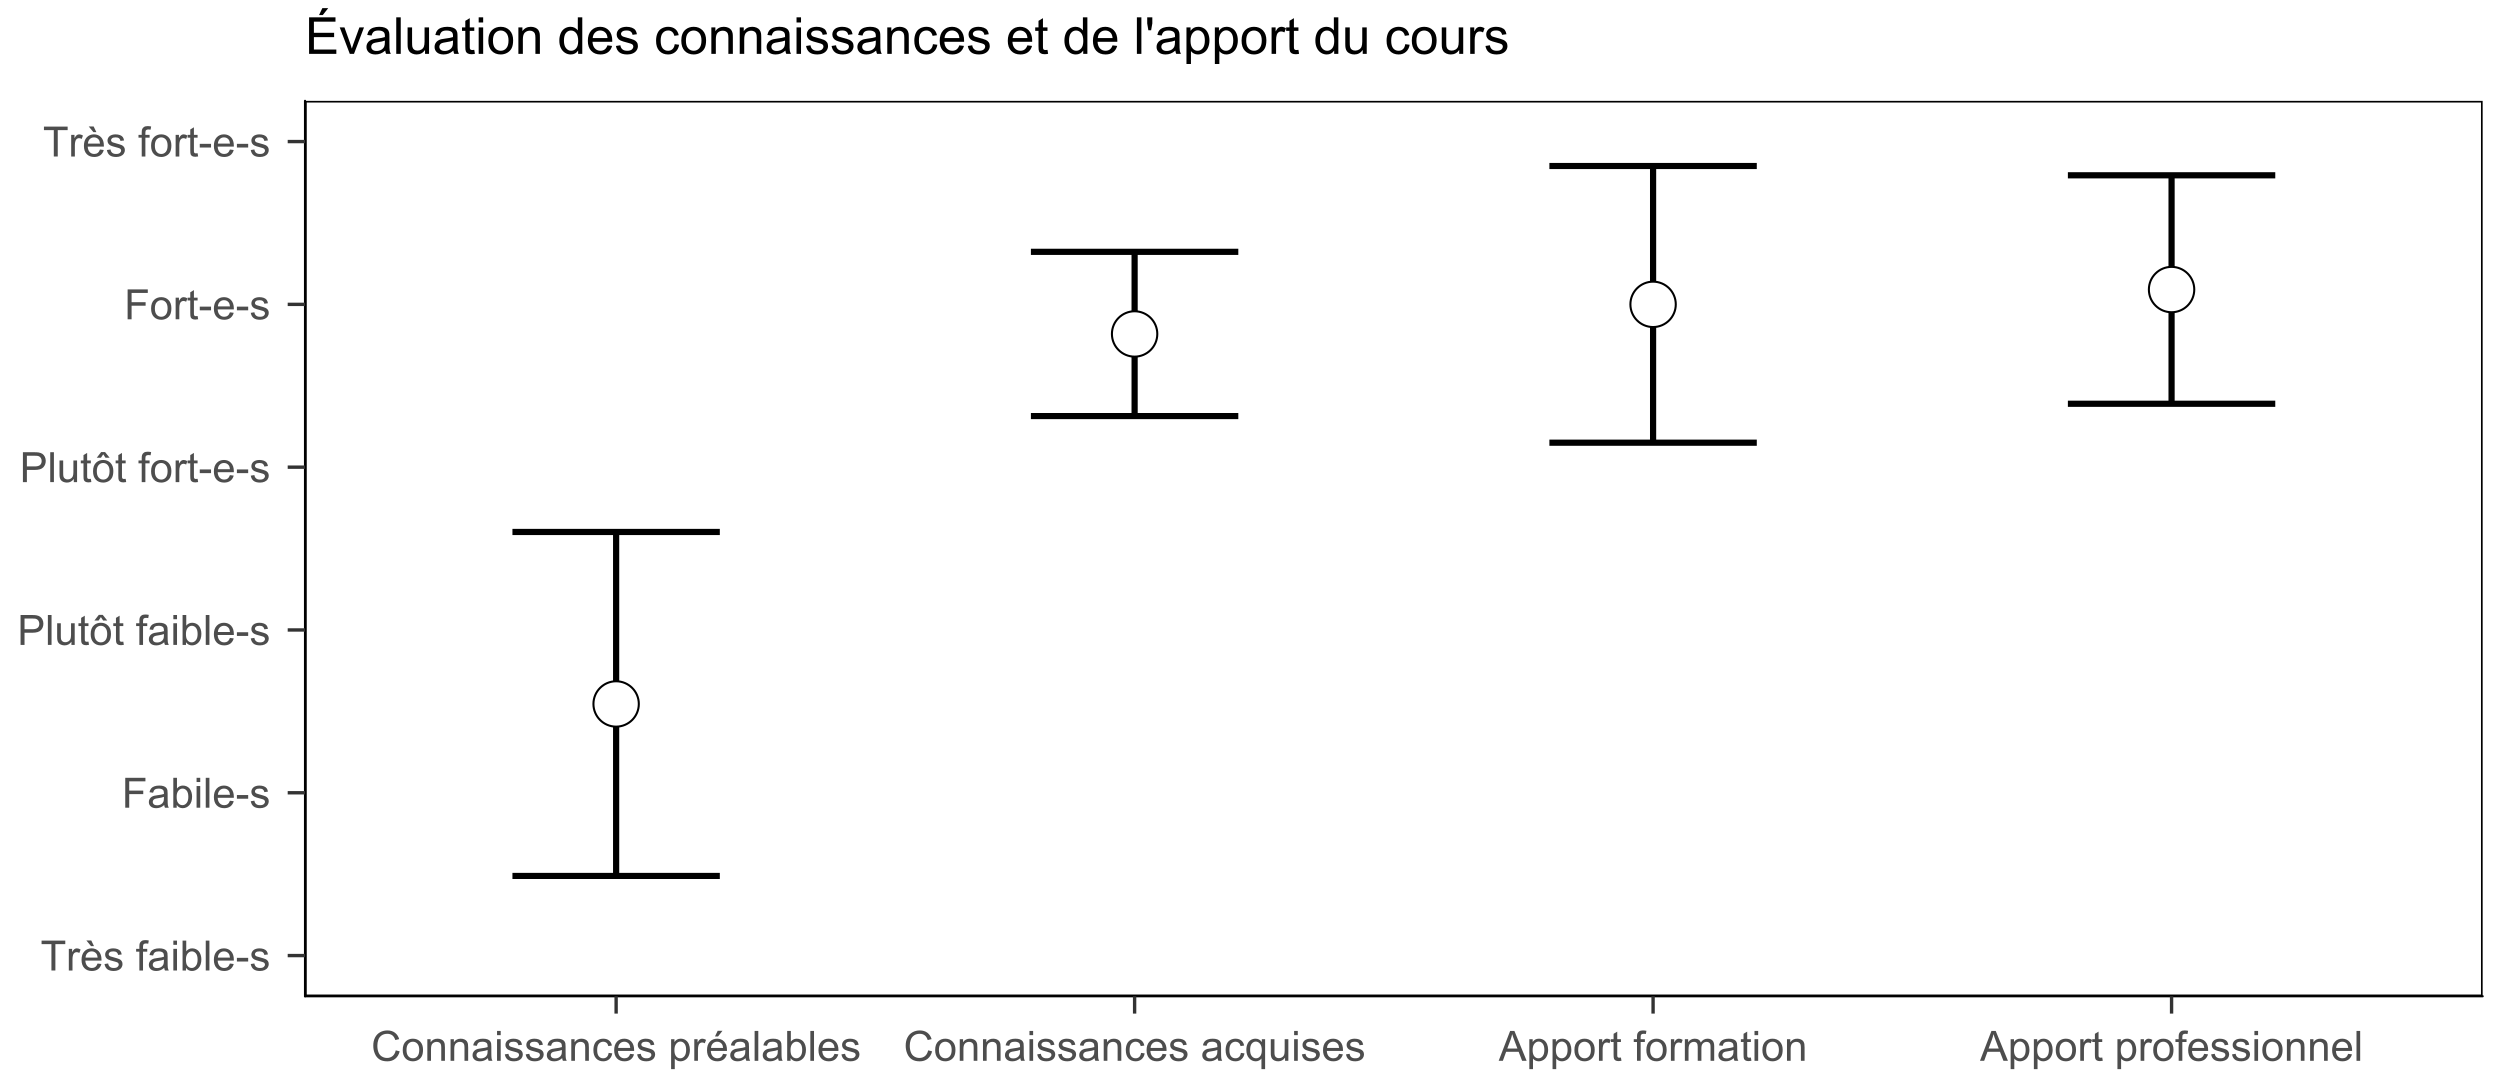 <?xml version="1.0" encoding="UTF-8"?>
<svg xmlns="http://www.w3.org/2000/svg" xmlns:xlink="http://www.w3.org/1999/xlink" width="862pt" height="374pt" viewBox="0 0 862 374" version="1.1">
<defs>
<g>
<symbol overflow="visible" id="glyph0-0">
<path style="stroke:none;" d="M 1.801 0 L 1.801 -9 L 9 -9 L 9 0 Z M 2.023 -0.227 L 8.773 -0.227 L 8.773 -8.773 L 2.023 -8.773 Z M 2.023 -0.227 "/>
</symbol>
<symbol overflow="visible" id="glyph0-1">
<path style="stroke:none;" d="M 3.734 0 L 3.734 -9.09 L 0.336 -9.09 L 0.336 -10.309 L 8.508 -10.309 L 8.508 -9.09 L 5.098 -9.09 L 5.098 0 Z M 3.734 0 "/>
</symbol>
<symbol overflow="visible" id="glyph0-2">
<path style="stroke:none;" d="M 0.934 0 L 0.934 -7.469 L 2.074 -7.469 L 2.074 -6.336 C 2.363 -6.859 2.629 -7.211 2.879 -7.383 C 3.121 -7.551 3.395 -7.633 3.691 -7.637 C 4.117 -7.633 4.551 -7.496 4.992 -7.227 L 4.555 -6.055 C 4.242 -6.234 3.934 -6.328 3.629 -6.328 C 3.348 -6.328 3.102 -6.242 2.883 -6.078 C 2.66 -5.906 2.5 -5.676 2.41 -5.387 C 2.266 -4.934 2.195 -4.441 2.199 -3.91 L 2.199 0 Z M 0.934 0 "/>
</symbol>
<symbol overflow="visible" id="glyph0-3">
<path style="stroke:none;" d="M 6.062 -2.406 L 7.367 -2.242 C 7.156 -1.477 6.777 -0.883 6.223 -0.465 C 5.664 -0.043 4.949 0.164 4.086 0.168 C 2.988 0.164 2.121 -0.168 1.484 -0.84 C 0.844 -1.508 0.527 -2.453 0.527 -3.672 C 0.527 -4.926 0.848 -5.898 1.496 -6.594 C 2.141 -7.285 2.98 -7.633 4.016 -7.637 C 5.008 -7.633 5.824 -7.293 6.461 -6.617 C 7.09 -5.934 7.406 -4.977 7.41 -3.746 C 7.406 -3.668 7.402 -3.559 7.402 -3.41 L 1.836 -3.41 C 1.879 -2.59 2.113 -1.961 2.531 -1.523 C 2.945 -1.086 3.465 -0.867 4.094 -0.871 C 4.555 -0.867 4.949 -0.988 5.281 -1.234 C 5.605 -1.477 5.867 -1.867 6.062 -2.406 Z M 1.906 -4.449 L 6.074 -4.449 C 6.016 -5.074 5.855 -5.547 5.598 -5.863 C 5.191 -6.348 4.668 -6.59 4.027 -6.594 C 3.441 -6.59 2.953 -6.398 2.562 -6.012 C 2.164 -5.621 1.945 -5.098 1.906 -4.449 Z M 4.824 -8.395 L 3.805 -8.395 L 2.18 -10.363 L 3.875 -10.363 Z M 4.824 -8.395 "/>
</symbol>
<symbol overflow="visible" id="glyph0-4">
<path style="stroke:none;" d="M 0.441 -2.23 L 1.695 -2.426 C 1.762 -1.922 1.957 -1.535 2.281 -1.27 C 2.598 -1 3.047 -0.867 3.629 -0.871 C 4.207 -0.867 4.641 -0.984 4.922 -1.227 C 5.203 -1.461 5.344 -1.738 5.344 -2.059 C 5.344 -2.34 5.219 -2.566 4.973 -2.734 C 4.797 -2.844 4.363 -2.988 3.676 -3.164 C 2.746 -3.398 2.105 -3.598 1.746 -3.77 C 1.387 -3.938 1.113 -4.176 0.93 -4.48 C 0.742 -4.781 0.648 -5.117 0.652 -5.484 C 0.648 -5.816 0.727 -6.125 0.879 -6.41 C 1.031 -6.691 1.238 -6.926 1.504 -7.117 C 1.699 -7.258 1.969 -7.379 2.309 -7.484 C 2.648 -7.582 3.012 -7.633 3.402 -7.637 C 3.984 -7.633 4.5 -7.551 4.945 -7.383 C 5.387 -7.211 5.711 -6.98 5.926 -6.695 C 6.133 -6.406 6.281 -6.02 6.363 -5.539 L 5.125 -5.371 C 5.066 -5.754 4.902 -6.055 4.637 -6.27 C 4.363 -6.484 3.984 -6.59 3.496 -6.594 C 2.91 -6.59 2.496 -6.496 2.25 -6.305 C 2 -6.113 1.875 -5.887 1.879 -5.633 C 1.875 -5.465 1.926 -5.316 2.031 -5.188 C 2.133 -5.047 2.293 -4.938 2.516 -4.852 C 2.641 -4.805 3.016 -4.695 3.637 -4.527 C 4.527 -4.285 5.152 -4.09 5.508 -3.938 C 5.859 -3.785 6.137 -3.562 6.34 -3.273 C 6.543 -2.98 6.645 -2.621 6.645 -2.195 C 6.645 -1.77 6.52 -1.371 6.273 -1 C 6.027 -0.625 5.672 -0.336 5.211 -0.137 C 4.742 0.066 4.219 0.164 3.637 0.168 C 2.664 0.164 1.922 -0.035 1.414 -0.434 C 0.902 -0.836 0.578 -1.434 0.441 -2.23 Z M 0.441 -2.23 "/>
</symbol>
<symbol overflow="visible" id="glyph0-5">
<path style="stroke:none;" d=""/>
</symbol>
<symbol overflow="visible" id="glyph0-6">
<path style="stroke:none;" d="M 1.25 0 L 1.25 -6.484 L 0.133 -6.484 L 0.133 -7.469 L 1.25 -7.469 L 1.25 -8.262 C 1.246 -8.762 1.293 -9.133 1.387 -9.379 C 1.504 -9.703 1.719 -9.969 2.027 -10.176 C 2.332 -10.379 2.762 -10.48 3.32 -10.484 C 3.672 -10.48 4.066 -10.438 4.5 -10.355 L 4.309 -9.254 C 4.043 -9.297 3.797 -9.32 3.566 -9.324 C 3.18 -9.32 2.906 -9.238 2.75 -9.078 C 2.586 -8.91 2.508 -8.605 2.512 -8.156 L 2.512 -7.469 L 3.965 -7.469 L 3.965 -6.484 L 2.512 -6.484 L 2.512 0 Z M 1.25 0 "/>
</symbol>
<symbol overflow="visible" id="glyph0-7">
<path style="stroke:none;" d="M 5.82 -0.922 C 5.348 -0.52 4.898 -0.238 4.465 -0.078 C 4.031 0.086 3.566 0.164 3.074 0.168 C 2.25 0.164 1.617 -0.035 1.18 -0.434 C 0.734 -0.832 0.516 -1.344 0.52 -1.969 C 0.516 -2.332 0.598 -2.664 0.77 -2.969 C 0.934 -3.27 1.152 -3.512 1.422 -3.699 C 1.691 -3.879 1.996 -4.02 2.336 -4.113 C 2.582 -4.176 2.957 -4.238 3.461 -4.305 C 4.48 -4.422 5.23 -4.566 5.715 -4.738 C 5.715 -4.91 5.719 -5.02 5.723 -5.07 C 5.719 -5.582 5.598 -5.945 5.363 -6.16 C 5.035 -6.441 4.555 -6.586 3.922 -6.59 C 3.324 -6.586 2.887 -6.48 2.605 -6.273 C 2.32 -6.062 2.109 -5.695 1.977 -5.168 L 0.738 -5.336 C 0.848 -5.863 1.031 -6.293 1.293 -6.621 C 1.547 -6.945 1.918 -7.195 2.41 -7.371 C 2.895 -7.547 3.461 -7.633 4.105 -7.637 C 4.742 -7.633 5.262 -7.559 5.66 -7.41 C 6.059 -7.258 6.352 -7.07 6.539 -6.844 C 6.727 -6.617 6.855 -6.328 6.934 -5.984 C 6.973 -5.766 6.996 -5.379 6.996 -4.816 L 6.996 -3.129 C 6.996 -1.949 7.02 -1.203 7.074 -0.895 C 7.125 -0.582 7.234 -0.285 7.398 0 L 6.074 0 C 5.941 -0.262 5.855 -0.566 5.82 -0.922 Z M 5.715 -3.746 C 5.254 -3.555 4.566 -3.398 3.648 -3.27 C 3.125 -3.191 2.758 -3.105 2.543 -3.016 C 2.328 -2.918 2.16 -2.781 2.047 -2.605 C 1.926 -2.422 1.867 -2.223 1.871 -2.004 C 1.867 -1.664 1.996 -1.383 2.254 -1.16 C 2.508 -0.934 2.883 -0.82 3.375 -0.824 C 3.859 -0.82 4.293 -0.926 4.676 -1.141 C 5.055 -1.352 5.332 -1.645 5.512 -2.02 C 5.645 -2.301 5.711 -2.723 5.715 -3.285 Z M 5.715 -3.746 "/>
</symbol>
<symbol overflow="visible" id="glyph0-8">
<path style="stroke:none;" d="M 0.957 -8.852 L 0.957 -10.309 L 2.223 -10.309 L 2.223 -8.852 Z M 0.957 0 L 0.957 -7.469 L 2.223 -7.469 L 2.223 0 Z M 0.957 0 "/>
</symbol>
<symbol overflow="visible" id="glyph0-9">
<path style="stroke:none;" d="M 2.117 0 L 0.941 0 L 0.941 -10.309 L 2.207 -10.309 L 2.207 -6.629 C 2.738 -7.297 3.422 -7.633 4.254 -7.637 C 4.711 -7.633 5.145 -7.543 5.555 -7.359 C 5.965 -7.172 6.301 -6.91 6.57 -6.578 C 6.832 -6.238 7.039 -5.832 7.191 -5.363 C 7.34 -4.887 7.418 -4.383 7.418 -3.848 C 7.418 -2.562 7.102 -1.574 6.469 -0.879 C 5.836 -0.184 5.074 0.164 4.191 0.168 C 3.305 0.164 2.613 -0.199 2.117 -0.934 Z M 2.102 -3.789 C 2.098 -2.891 2.219 -2.242 2.469 -1.848 C 2.863 -1.191 3.402 -0.867 4.086 -0.871 C 4.633 -0.867 5.113 -1.105 5.52 -1.59 C 5.922 -2.066 6.121 -2.785 6.125 -3.742 C 6.121 -4.715 5.93 -5.434 5.543 -5.898 C 5.156 -6.359 4.688 -6.59 4.141 -6.594 C 3.586 -6.59 3.109 -6.352 2.707 -5.871 C 2.301 -5.391 2.098 -4.695 2.102 -3.789 Z M 2.102 -3.789 "/>
</symbol>
<symbol overflow="visible" id="glyph0-10">
<path style="stroke:none;" d="M 0.922 0 L 0.922 -10.309 L 2.188 -10.309 L 2.188 0 Z M 0.922 0 "/>
</symbol>
<symbol overflow="visible" id="glyph0-11">
<path style="stroke:none;" d="M 6.062 -2.406 L 7.367 -2.242 C 7.156 -1.477 6.777 -0.883 6.223 -0.465 C 5.664 -0.043 4.949 0.164 4.086 0.168 C 2.988 0.164 2.121 -0.168 1.484 -0.84 C 0.844 -1.508 0.527 -2.453 0.527 -3.672 C 0.527 -4.926 0.848 -5.898 1.496 -6.594 C 2.141 -7.285 2.98 -7.633 4.016 -7.637 C 5.008 -7.633 5.824 -7.293 6.461 -6.617 C 7.09 -5.934 7.406 -4.977 7.41 -3.746 C 7.406 -3.668 7.402 -3.559 7.402 -3.41 L 1.836 -3.41 C 1.879 -2.59 2.113 -1.961 2.531 -1.523 C 2.945 -1.086 3.465 -0.867 4.094 -0.871 C 4.555 -0.867 4.949 -0.988 5.281 -1.234 C 5.605 -1.477 5.867 -1.867 6.062 -2.406 Z M 1.906 -4.449 L 6.074 -4.449 C 6.016 -5.074 5.855 -5.547 5.598 -5.863 C 5.191 -6.348 4.668 -6.59 4.027 -6.594 C 3.441 -6.59 2.953 -6.398 2.562 -6.012 C 2.164 -5.621 1.945 -5.098 1.906 -4.449 Z M 1.906 -4.449 "/>
</symbol>
<symbol overflow="visible" id="glyph0-12">
<path style="stroke:none;" d="M 0.457 -3.094 L 0.457 -4.367 L 4.344 -4.367 L 4.344 -3.094 Z M 0.457 -3.094 "/>
</symbol>
<symbol overflow="visible" id="glyph0-13">
<path style="stroke:none;" d="M 1.18 0 L 1.18 -10.309 L 8.137 -10.309 L 8.137 -9.09 L 2.547 -9.09 L 2.547 -5.898 L 7.383 -5.898 L 7.383 -4.684 L 2.547 -4.684 L 2.547 0 Z M 1.18 0 "/>
</symbol>
<symbol overflow="visible" id="glyph0-14">
<path style="stroke:none;" d="M 1.109 0 L 1.109 -10.309 L 5 -10.309 C 5.68 -10.305 6.203 -10.273 6.566 -10.211 C 7.07 -10.121 7.496 -9.961 7.84 -9.727 C 8.18 -9.488 8.453 -9.156 8.664 -8.73 C 8.871 -8.305 8.977 -7.836 8.98 -7.328 C 8.977 -6.449 8.695 -5.707 8.141 -5.102 C 7.578 -4.492 6.57 -4.188 5.117 -4.191 L 2.477 -4.191 L 2.477 0 Z M 2.477 -5.406 L 5.141 -5.406 C 6.016 -5.402 6.641 -5.566 7.016 -5.898 C 7.383 -6.223 7.57 -6.684 7.574 -7.285 C 7.57 -7.711 7.461 -8.082 7.246 -8.391 C 7.023 -8.695 6.734 -8.898 6.383 -9 C 6.148 -9.059 5.727 -9.086 5.113 -9.09 L 2.477 -9.09 Z M 2.477 -5.406 "/>
</symbol>
<symbol overflow="visible" id="glyph0-15">
<path style="stroke:none;" d="M 5.844 0 L 5.844 -1.098 C 5.258 -0.254 4.469 0.164 3.473 0.168 C 3.031 0.164 2.621 0.082 2.238 -0.082 C 1.855 -0.25 1.57 -0.461 1.387 -0.719 C 1.199 -0.973 1.07 -1.285 1 -1.66 C 0.945 -1.902 0.918 -2.297 0.922 -2.84 L 0.922 -7.469 L 2.188 -7.469 L 2.188 -3.324 C 2.184 -2.66 2.211 -2.215 2.266 -1.988 C 2.34 -1.652 2.508 -1.395 2.77 -1.207 C 3.023 -1.016 3.344 -0.918 3.727 -0.922 C 4.105 -0.918 4.461 -1.016 4.793 -1.211 C 5.125 -1.402 5.359 -1.668 5.5 -2.008 C 5.637 -2.34 5.707 -2.824 5.711 -3.465 L 5.711 -7.469 L 6.977 -7.469 L 6.977 0 Z M 5.844 0 "/>
</symbol>
<symbol overflow="visible" id="glyph0-16">
<path style="stroke:none;" d="M 3.711 -1.133 L 3.895 -0.016 C 3.535 0.059 3.215 0.094 2.938 0.098 C 2.477 0.094 2.121 0.023 1.871 -0.117 C 1.613 -0.262 1.438 -0.453 1.336 -0.691 C 1.23 -0.926 1.176 -1.422 1.18 -2.188 L 1.18 -6.484 L 0.254 -6.484 L 0.254 -7.469 L 1.18 -7.469 L 1.18 -9.316 L 2.441 -10.074 L 2.441 -7.469 L 3.711 -7.469 L 3.711 -6.484 L 2.441 -6.484 L 2.441 -2.117 C 2.438 -1.75 2.461 -1.52 2.508 -1.418 C 2.551 -1.316 2.621 -1.234 2.723 -1.172 C 2.82 -1.109 2.965 -1.078 3.156 -1.082 C 3.293 -1.078 3.477 -1.094 3.711 -1.133 Z M 3.711 -1.133 "/>
</symbol>
<symbol overflow="visible" id="glyph0-17">
<path style="stroke:none;" d="M 0.477 -3.734 C 0.473 -5.113 0.859 -6.137 1.633 -6.805 C 2.27 -7.355 3.051 -7.633 3.98 -7.637 C 5.004 -7.633 5.844 -7.297 6.496 -6.625 C 7.145 -5.949 7.469 -5.02 7.473 -3.84 C 7.469 -2.875 7.324 -2.121 7.039 -1.57 C 6.75 -1.02 6.332 -0.59 5.781 -0.289 C 5.23 0.016 4.629 0.164 3.98 0.168 C 2.93 0.164 2.086 -0.168 1.441 -0.836 C 0.797 -1.504 0.473 -2.469 0.477 -3.734 Z M 1.777 -3.734 C 1.773 -2.773 1.984 -2.059 2.402 -1.586 C 2.82 -1.105 3.344 -0.867 3.98 -0.871 C 4.605 -0.867 5.129 -1.105 5.547 -1.586 C 5.961 -2.062 6.168 -2.793 6.172 -3.777 C 6.168 -4.695 5.961 -5.395 5.543 -5.875 C 5.121 -6.348 4.598 -6.586 3.98 -6.59 C 3.344 -6.586 2.82 -6.348 2.402 -5.879 C 1.984 -5.402 1.773 -4.688 1.777 -3.734 Z M 3.992 -9.59 L 3.199 -8.395 L 1.75 -8.395 L 3.27 -10.363 L 4.621 -10.363 L 6.203 -8.395 L 4.766 -8.395 Z M 3.992 -9.59 "/>
</symbol>
<symbol overflow="visible" id="glyph0-18">
<path style="stroke:none;" d="M 0.477 -3.734 C 0.473 -5.113 0.859 -6.137 1.633 -6.805 C 2.27 -7.355 3.051 -7.633 3.98 -7.637 C 5.004 -7.633 5.844 -7.297 6.496 -6.625 C 7.145 -5.949 7.469 -5.02 7.473 -3.84 C 7.469 -2.875 7.324 -2.121 7.039 -1.57 C 6.75 -1.02 6.332 -0.59 5.781 -0.289 C 5.23 0.016 4.629 0.164 3.98 0.168 C 2.93 0.164 2.086 -0.168 1.441 -0.836 C 0.797 -1.504 0.473 -2.469 0.477 -3.734 Z M 1.777 -3.734 C 1.773 -2.773 1.984 -2.059 2.402 -1.586 C 2.82 -1.105 3.344 -0.867 3.98 -0.871 C 4.605 -0.867 5.129 -1.105 5.547 -1.586 C 5.961 -2.062 6.168 -2.793 6.172 -3.777 C 6.168 -4.695 5.961 -5.395 5.543 -5.875 C 5.121 -6.348 4.598 -6.586 3.98 -6.59 C 3.344 -6.586 2.82 -6.348 2.402 -5.879 C 1.984 -5.402 1.773 -4.688 1.777 -3.734 Z M 1.777 -3.734 "/>
</symbol>
<symbol overflow="visible" id="glyph0-19">
<path style="stroke:none;" d="M 8.465 -3.613 L 9.828 -3.27 C 9.539 -2.148 9.027 -1.293 8.285 -0.707 C 7.543 -0.117 6.633 0.176 5.562 0.176 C 4.445 0.176 3.543 -0.047 2.852 -0.5 C 2.152 -0.949 1.621 -1.605 1.262 -2.465 C 0.895 -3.32 0.715 -4.242 0.719 -5.23 C 0.715 -6.301 0.918 -7.238 1.332 -8.039 C 1.738 -8.836 2.324 -9.441 3.082 -9.859 C 3.84 -10.273 4.672 -10.48 5.582 -10.484 C 6.609 -10.48 7.477 -10.219 8.184 -9.695 C 8.883 -9.168 9.371 -8.43 9.652 -7.48 L 8.312 -7.164 C 8.07 -7.91 7.723 -8.457 7.27 -8.801 C 6.812 -9.145 6.242 -9.316 5.555 -9.316 C 4.762 -9.316 4.098 -9.125 3.566 -8.746 C 3.031 -8.363 2.656 -7.852 2.445 -7.215 C 2.227 -6.574 2.121 -5.918 2.125 -5.238 C 2.121 -4.359 2.25 -3.594 2.508 -2.941 C 2.762 -2.285 3.156 -1.797 3.699 -1.477 C 4.234 -1.152 4.82 -0.988 5.449 -0.992 C 6.211 -0.988 6.855 -1.211 7.387 -1.652 C 7.914 -2.09 8.273 -2.742 8.465 -3.613 Z M 8.465 -3.613 "/>
</symbol>
<symbol overflow="visible" id="glyph0-20">
<path style="stroke:none;" d="M 0.949 0 L 0.949 -7.469 L 2.09 -7.469 L 2.09 -6.406 C 2.633 -7.223 3.426 -7.633 4.465 -7.637 C 4.914 -7.633 5.328 -7.555 5.707 -7.395 C 6.082 -7.23 6.363 -7.016 6.555 -6.758 C 6.738 -6.492 6.867 -6.18 6.945 -5.82 C 6.988 -5.582 7.012 -5.172 7.016 -4.59 L 7.016 0 L 5.75 0 L 5.75 -4.543 C 5.746 -5.055 5.699 -5.441 5.602 -5.699 C 5.504 -5.953 5.328 -6.156 5.078 -6.309 C 4.824 -6.461 4.531 -6.539 4.199 -6.539 C 3.656 -6.539 3.191 -6.367 2.801 -6.023 C 2.41 -5.68 2.215 -5.031 2.215 -4.078 L 2.215 0 Z M 0.949 0 "/>
</symbol>
<symbol overflow="visible" id="glyph0-21">
<path style="stroke:none;" d="M 5.82 -2.734 L 7.066 -2.574 C 6.93 -1.711 6.582 -1.039 6.023 -0.559 C 5.461 -0.074 4.77 0.164 3.957 0.168 C 2.934 0.164 2.113 -0.168 1.492 -0.832 C 0.871 -1.5 0.562 -2.457 0.562 -3.707 C 0.562 -4.508 0.695 -5.211 0.961 -5.82 C 1.227 -6.422 1.633 -6.879 2.184 -7.184 C 2.727 -7.484 3.32 -7.633 3.965 -7.637 C 4.773 -7.633 5.438 -7.43 5.957 -7.02 C 6.469 -6.609 6.797 -6.027 6.945 -5.273 L 5.715 -5.082 C 5.594 -5.582 5.387 -5.961 5.094 -6.215 C 4.793 -6.465 4.434 -6.59 4.016 -6.594 C 3.375 -6.59 2.859 -6.363 2.461 -5.906 C 2.062 -5.449 1.863 -4.727 1.863 -3.742 C 1.863 -2.734 2.055 -2.004 2.438 -1.551 C 2.82 -1.094 3.32 -0.867 3.945 -0.871 C 4.438 -0.867 4.852 -1.02 5.188 -1.328 C 5.516 -1.629 5.727 -2.098 5.82 -2.734 Z M 5.82 -2.734 "/>
</symbol>
<symbol overflow="visible" id="glyph0-22">
<path style="stroke:none;" d="M 0.949 2.863 L 0.949 -7.469 L 2.102 -7.469 L 2.102 -6.496 C 2.371 -6.875 2.68 -7.16 3.023 -7.352 C 3.363 -7.539 3.777 -7.633 4.27 -7.637 C 4.902 -7.633 5.465 -7.469 5.953 -7.145 C 6.441 -6.812 6.809 -6.352 7.059 -5.754 C 7.305 -5.156 7.43 -4.5 7.434 -3.789 C 7.43 -3.023 7.293 -2.336 7.02 -1.727 C 6.746 -1.113 6.348 -0.645 5.824 -0.32 C 5.301 0.004 4.75 0.164 4.176 0.168 C 3.75 0.164 3.371 0.078 3.039 -0.098 C 2.703 -0.273 2.43 -0.5 2.215 -0.773 L 2.215 2.863 Z M 2.094 -3.691 C 2.09 -2.73 2.285 -2.02 2.676 -1.559 C 3.062 -1.098 3.535 -0.867 4.094 -0.871 C 4.652 -0.867 5.133 -1.105 5.535 -1.586 C 5.934 -2.059 6.133 -2.797 6.137 -3.797 C 6.133 -4.746 5.938 -5.457 5.551 -5.934 C 5.156 -6.406 4.691 -6.645 4.148 -6.645 C 3.609 -6.645 3.129 -6.391 2.715 -5.887 C 2.297 -5.383 2.09 -4.652 2.094 -3.691 Z M 2.094 -3.691 "/>
</symbol>
<symbol overflow="visible" id="glyph0-23">
<path style="stroke:none;" d="M 6.062 -2.406 L 7.367 -2.242 C 7.156 -1.477 6.777 -0.883 6.223 -0.465 C 5.664 -0.043 4.949 0.164 4.086 0.168 C 2.988 0.164 2.121 -0.168 1.484 -0.84 C 0.844 -1.508 0.527 -2.453 0.527 -3.672 C 0.527 -4.926 0.848 -5.898 1.496 -6.594 C 2.141 -7.285 2.98 -7.633 4.016 -7.637 C 5.008 -7.633 5.824 -7.293 6.461 -6.617 C 7.09 -5.934 7.406 -4.977 7.41 -3.746 C 7.406 -3.668 7.402 -3.559 7.402 -3.41 L 1.836 -3.41 C 1.879 -2.59 2.113 -1.961 2.531 -1.523 C 2.945 -1.086 3.465 -0.867 4.094 -0.871 C 4.555 -0.867 4.949 -0.988 5.281 -1.234 C 5.605 -1.477 5.867 -1.867 6.062 -2.406 Z M 1.906 -4.449 L 6.074 -4.449 C 6.016 -5.074 5.855 -5.547 5.598 -5.863 C 5.191 -6.348 4.668 -6.59 4.027 -6.594 C 3.441 -6.59 2.953 -6.398 2.562 -6.012 C 2.164 -5.621 1.945 -5.098 1.906 -4.449 Z M 3.27 -8.395 L 4.203 -10.363 L 5.863 -10.363 L 4.316 -8.395 Z M 3.27 -8.395 "/>
</symbol>
<symbol overflow="visible" id="glyph0-24">
<path style="stroke:none;" d="M 5.711 2.863 L 5.711 -0.793 C 5.512 -0.512 5.234 -0.285 4.883 -0.105 C 4.523 0.074 4.148 0.164 3.754 0.168 C 2.867 0.164 2.105 -0.188 1.465 -0.891 C 0.824 -1.598 0.504 -2.566 0.508 -3.805 C 0.504 -4.551 0.633 -5.223 0.895 -5.82 C 1.152 -6.414 1.531 -6.867 2.027 -7.176 C 2.52 -7.48 3.062 -7.633 3.656 -7.637 C 4.578 -7.633 5.305 -7.246 5.836 -6.469 L 5.836 -7.469 L 6.977 -7.469 L 6.977 2.863 Z M 1.809 -3.754 C 1.805 -2.789 2.004 -2.066 2.41 -1.59 C 2.809 -1.105 3.293 -0.867 3.859 -0.871 C 4.395 -0.867 4.859 -1.094 5.25 -1.555 C 5.641 -2.008 5.836 -2.703 5.836 -3.641 C 5.836 -4.633 5.629 -5.383 5.219 -5.883 C 4.809 -6.383 4.328 -6.633 3.777 -6.637 C 3.227 -6.633 2.762 -6.398 2.379 -5.938 C 1.996 -5.469 1.805 -4.742 1.809 -3.754 Z M 1.809 -3.754 "/>
</symbol>
<symbol overflow="visible" id="glyph0-25">
<path style="stroke:none;" d="M -0.02 0 L 3.938 -10.309 L 5.406 -10.309 L 9.625 0 L 8.07 0 L 6.871 -3.121 L 2.559 -3.121 L 1.426 0 Z M 2.953 -4.234 L 6.449 -4.234 L 5.371 -7.086 C 5.039 -7.949 4.797 -8.664 4.641 -9.227 C 4.508 -8.562 4.32 -7.906 4.086 -7.258 Z M 2.953 -4.234 "/>
</symbol>
<symbol overflow="visible" id="glyph0-26">
<path style="stroke:none;" d="M 0.949 0 L 0.949 -7.469 L 2.082 -7.469 L 2.082 -6.418 C 2.312 -6.781 2.625 -7.078 3.016 -7.301 C 3.402 -7.523 3.844 -7.633 4.344 -7.637 C 4.895 -7.633 5.352 -7.52 5.707 -7.289 C 6.059 -7.059 6.305 -6.738 6.453 -6.328 C 7.039 -7.199 7.809 -7.633 8.762 -7.637 C 9.496 -7.633 10.066 -7.43 10.469 -7.02 C 10.863 -6.609 11.062 -5.977 11.066 -5.125 L 11.066 0 L 9.809 0 L 9.809 -4.703 C 9.809 -5.207 9.766 -5.57 9.684 -5.797 C 9.602 -6.016 9.453 -6.195 9.238 -6.336 C 9.02 -6.469 8.766 -6.539 8.48 -6.539 C 7.949 -6.539 7.516 -6.363 7.172 -6.016 C 6.824 -5.664 6.648 -5.105 6.652 -4.34 L 6.652 0 L 5.387 0 L 5.387 -4.852 C 5.383 -5.414 5.281 -5.836 5.074 -6.117 C 4.867 -6.398 4.527 -6.539 4.062 -6.539 C 3.703 -6.539 3.375 -6.445 3.074 -6.258 C 2.77 -6.07 2.551 -5.793 2.418 -5.434 C 2.281 -5.07 2.215 -4.551 2.215 -3.875 L 2.215 0 Z M 0.949 0 "/>
</symbol>
<symbol overflow="visible" id="glyph1-0">
<path style="stroke:none;" d="M 2.199 0 L 2.199 -11 L 11 -11 L 11 0 Z M 2.477 -0.273 L 10.727 -0.273 L 10.727 -10.727 L 2.477 -10.727 Z M 2.477 -0.273 "/>
</symbol>
<symbol overflow="visible" id="glyph1-1">
<path style="stroke:none;" d="M 1.391 0 L 1.391 -12.598 L 10.5 -12.598 L 10.5 -11.113 L 3.059 -11.113 L 3.059 -7.254 L 10.027 -7.254 L 10.027 -5.773 L 3.059 -5.773 L 3.059 -1.488 L 10.793 -1.488 L 10.793 0 Z M 4.828 -13.371 L 5.973 -15.777 L 8 -15.777 L 6.109 -13.371 Z M 4.828 -13.371 "/>
</symbol>
<symbol overflow="visible" id="glyph1-2">
<path style="stroke:none;" d="M 3.695 0 L 0.223 -9.125 L 1.855 -9.125 L 3.816 -3.66 C 4.023 -3.07 4.219 -2.457 4.398 -1.82 C 4.535 -2.301 4.727 -2.879 4.977 -3.559 L 7.004 -9.125 L 8.594 -9.125 L 5.141 0 Z M 3.695 0 "/>
</symbol>
<symbol overflow="visible" id="glyph1-3">
<path style="stroke:none;" d="M 7.117 -1.125 C 6.543 -0.637 5.992 -0.293 5.461 -0.094 C 4.93 0.105 4.359 0.203 3.754 0.207 C 2.75 0.203 1.98 -0.039 1.441 -0.527 C 0.902 -1.016 0.633 -1.641 0.637 -2.406 C 0.633 -2.852 0.734 -3.258 0.941 -3.629 C 1.141 -3.996 1.406 -4.293 1.738 -4.52 C 2.066 -4.738 2.438 -4.91 2.852 -5.027 C 3.152 -5.105 3.609 -5.18 4.227 -5.258 C 5.473 -5.406 6.395 -5.586 6.988 -5.793 C 6.992 -6 6.996 -6.133 6.996 -6.195 C 6.996 -6.82 6.848 -7.266 6.559 -7.527 C 6.16 -7.875 5.574 -8.051 4.797 -8.051 C 4.066 -8.051 3.527 -7.922 3.184 -7.668 C 2.832 -7.414 2.578 -6.965 2.414 -6.316 L 0.902 -6.523 C 1.039 -7.164 1.266 -7.688 1.582 -8.09 C 1.895 -8.484 2.348 -8.789 2.945 -9.008 C 3.539 -9.219 4.23 -9.328 5.02 -9.332 C 5.797 -9.328 6.43 -9.234 6.918 -9.055 C 7.402 -8.867 7.762 -8.637 7.992 -8.363 C 8.219 -8.082 8.379 -7.734 8.473 -7.312 C 8.523 -7.047 8.547 -6.57 8.551 -5.887 L 8.551 -3.824 C 8.547 -2.383 8.582 -1.473 8.648 -1.094 C 8.715 -0.711 8.844 -0.348 9.039 0 L 7.426 0 C 7.262 -0.32 7.16 -0.695 7.117 -1.125 Z M 6.988 -4.582 C 6.422 -4.352 5.578 -4.156 4.461 -3.996 C 3.82 -3.902 3.371 -3.797 3.109 -3.688 C 2.844 -3.57 2.641 -3.402 2.5 -3.184 C 2.355 -2.957 2.285 -2.715 2.285 -2.449 C 2.285 -2.035 2.441 -1.691 2.754 -1.418 C 3.066 -1.141 3.523 -1 4.125 -1.004 C 4.719 -1 5.246 -1.133 5.715 -1.395 C 6.176 -1.656 6.52 -2.012 6.738 -2.465 C 6.902 -2.812 6.984 -3.328 6.988 -4.012 Z M 6.988 -4.582 "/>
</symbol>
<symbol overflow="visible" id="glyph1-4">
<path style="stroke:none;" d="M 1.125 0 L 1.125 -12.598 L 2.672 -12.598 L 2.672 0 Z M 1.125 0 "/>
</symbol>
<symbol overflow="visible" id="glyph1-5">
<path style="stroke:none;" d="M 7.141 0 L 7.141 -1.34 C 6.426 -0.309 5.461 0.203 4.246 0.207 C 3.703 0.203 3.199 0.105 2.734 -0.102 C 2.266 -0.305 1.918 -0.566 1.695 -0.879 C 1.469 -1.191 1.312 -1.574 1.219 -2.027 C 1.156 -2.332 1.125 -2.812 1.125 -3.473 L 1.125 -9.125 L 2.672 -9.125 L 2.672 -4.066 C 2.672 -3.254 2.703 -2.707 2.766 -2.434 C 2.863 -2.02 3.07 -1.699 3.387 -1.473 C 3.699 -1.238 4.086 -1.125 4.555 -1.125 C 5.016 -1.125 5.453 -1.242 5.859 -1.48 C 6.266 -1.719 6.551 -2.043 6.723 -2.453 C 6.887 -2.859 6.973 -3.453 6.977 -4.238 L 6.977 -9.125 L 8.523 -9.125 L 8.523 0 Z M 7.141 0 "/>
</symbol>
<symbol overflow="visible" id="glyph1-6">
<path style="stroke:none;" d="M 4.539 -1.383 L 4.762 -0.016 C 4.324 0.074 3.934 0.117 3.594 0.121 C 3.027 0.117 2.594 0.031 2.285 -0.145 C 1.973 -0.32 1.754 -0.555 1.633 -0.848 C 1.504 -1.133 1.441 -1.742 1.445 -2.672 L 1.445 -7.922 L 0.309 -7.922 L 0.309 -9.125 L 1.445 -9.125 L 1.445 -11.387 L 2.98 -12.316 L 2.98 -9.125 L 4.539 -9.125 L 4.539 -7.922 L 2.98 -7.922 L 2.98 -2.586 C 2.977 -2.141 3.004 -1.859 3.062 -1.734 C 3.113 -1.609 3.203 -1.508 3.328 -1.434 C 3.453 -1.359 3.629 -1.324 3.859 -1.324 C 4.027 -1.324 4.254 -1.344 4.539 -1.383 Z M 4.539 -1.383 "/>
</symbol>
<symbol overflow="visible" id="glyph1-7">
<path style="stroke:none;" d="M 1.168 -10.82 L 1.168 -12.598 L 2.715 -12.598 L 2.715 -10.82 Z M 1.168 0 L 1.168 -9.125 L 2.715 -9.125 L 2.715 0 Z M 1.168 0 "/>
</symbol>
<symbol overflow="visible" id="glyph1-8">
<path style="stroke:none;" d="M 0.586 -4.562 C 0.586 -6.25 1.055 -7.504 1.992 -8.32 C 2.777 -8.992 3.734 -9.328 4.863 -9.332 C 6.117 -9.328 7.141 -8.918 7.941 -8.098 C 8.734 -7.277 9.133 -6.141 9.137 -4.691 C 9.133 -3.516 8.957 -2.59 8.605 -1.918 C 8.25 -1.242 7.738 -0.723 7.066 -0.352 C 6.395 0.02 5.66 0.203 4.863 0.207 C 3.586 0.203 2.551 -0.203 1.766 -1.02 C 0.977 -1.84 0.586 -3.02 0.586 -4.562 Z M 2.176 -4.562 C 2.172 -3.391 2.426 -2.516 2.938 -1.938 C 3.445 -1.355 4.09 -1.066 4.863 -1.066 C 5.629 -1.066 6.266 -1.355 6.781 -1.941 C 7.289 -2.523 7.547 -3.414 7.547 -4.613 C 7.547 -5.738 7.289 -6.594 6.777 -7.18 C 6.262 -7.758 5.625 -8.051 4.863 -8.051 C 4.09 -8.051 3.445 -7.762 2.938 -7.184 C 2.426 -6.605 2.172 -5.73 2.176 -4.562 Z M 2.176 -4.562 "/>
</symbol>
<symbol overflow="visible" id="glyph1-9">
<path style="stroke:none;" d="M 1.16 0 L 1.16 -9.125 L 2.551 -9.125 L 2.551 -7.828 C 3.219 -8.828 4.188 -9.328 5.457 -9.332 C 6.004 -9.328 6.512 -9.23 6.973 -9.035 C 7.434 -8.836 7.777 -8.574 8.008 -8.258 C 8.234 -7.934 8.395 -7.555 8.492 -7.117 C 8.547 -6.828 8.578 -6.328 8.578 -5.613 L 8.578 0 L 7.031 0 L 7.031 -5.551 C 7.031 -6.176 6.969 -6.648 6.848 -6.965 C 6.727 -7.273 6.512 -7.523 6.207 -7.711 C 5.898 -7.898 5.539 -7.992 5.129 -7.992 C 4.465 -7.992 3.898 -7.781 3.422 -7.363 C 2.945 -6.945 2.707 -6.152 2.707 -4.984 L 2.707 0 Z M 1.16 0 "/>
</symbol>
<symbol overflow="visible" id="glyph1-10">
<path style="stroke:none;" d=""/>
</symbol>
<symbol overflow="visible" id="glyph1-11">
<path style="stroke:none;" d="M 7.082 0 L 7.082 -1.152 C 6.5 -0.246 5.648 0.203 4.527 0.207 C 3.797 0.203 3.129 0.008 2.52 -0.395 C 1.91 -0.793 1.438 -1.355 1.102 -2.074 C 0.766 -2.793 0.598 -3.617 0.602 -4.555 C 0.598 -5.461 0.75 -6.289 1.055 -7.035 C 1.359 -7.773 1.812 -8.34 2.422 -8.738 C 3.027 -9.129 3.707 -9.328 4.461 -9.332 C 5.008 -9.328 5.5 -9.211 5.93 -8.984 C 6.359 -8.75 6.707 -8.449 6.977 -8.078 L 6.977 -12.598 L 8.516 -12.598 L 8.516 0 Z M 2.191 -4.555 C 2.191 -3.383 2.438 -2.512 2.93 -1.934 C 3.422 -1.355 4.004 -1.066 4.676 -1.066 C 5.348 -1.066 5.918 -1.34 6.395 -1.895 C 6.863 -2.441 7.102 -3.285 7.105 -4.426 C 7.102 -5.672 6.859 -6.59 6.383 -7.176 C 5.898 -7.758 5.309 -8.051 4.605 -8.051 C 3.918 -8.051 3.344 -7.77 2.883 -7.207 C 2.422 -6.645 2.191 -5.758 2.191 -4.555 Z M 2.191 -4.555 "/>
</symbol>
<symbol overflow="visible" id="glyph1-12">
<path style="stroke:none;" d="M 7.406 -2.938 L 9.008 -2.742 C 8.75 -1.805 8.285 -1.078 7.605 -0.566 C 6.922 -0.051 6.051 0.203 4.992 0.207 C 3.656 0.203 2.598 -0.203 1.816 -1.027 C 1.035 -1.848 0.645 -3 0.645 -4.484 C 0.645 -6.016 1.039 -7.207 1.828 -8.059 C 2.617 -8.902 3.641 -9.328 4.906 -9.332 C 6.125 -9.328 7.125 -8.914 7.898 -8.086 C 8.672 -7.254 9.059 -6.086 9.059 -4.582 C 9.059 -4.488 9.055 -4.348 9.051 -4.168 L 2.242 -4.168 C 2.297 -3.16 2.582 -2.395 3.094 -1.863 C 3.602 -1.332 4.234 -1.066 5 -1.066 C 5.562 -1.066 6.047 -1.215 6.453 -1.512 C 6.852 -1.809 7.172 -2.281 7.406 -2.938 Z M 2.328 -5.441 L 7.426 -5.441 C 7.352 -6.203 7.156 -6.777 6.84 -7.168 C 6.344 -7.762 5.707 -8.062 4.926 -8.062 C 4.211 -8.062 3.613 -7.824 3.133 -7.348 C 2.645 -6.871 2.375 -6.234 2.328 -5.441 Z M 2.328 -5.441 "/>
</symbol>
<symbol overflow="visible" id="glyph1-13">
<path style="stroke:none;" d="M 0.543 -2.723 L 2.07 -2.965 C 2.152 -2.352 2.395 -1.879 2.789 -1.555 C 3.18 -1.227 3.727 -1.066 4.434 -1.066 C 5.141 -1.066 5.668 -1.211 6.016 -1.5 C 6.355 -1.789 6.527 -2.129 6.531 -2.52 C 6.527 -2.867 6.375 -3.141 6.074 -3.344 C 5.859 -3.48 5.332 -3.656 4.496 -3.867 C 3.355 -4.152 2.57 -4.398 2.133 -4.609 C 1.695 -4.816 1.363 -5.105 1.137 -5.477 C 0.91 -5.844 0.797 -6.254 0.801 -6.703 C 0.797 -7.109 0.891 -7.484 1.078 -7.832 C 1.266 -8.176 1.52 -8.465 1.84 -8.695 C 2.078 -8.875 2.402 -9.023 2.82 -9.148 C 3.234 -9.266 3.684 -9.328 4.16 -9.332 C 4.875 -9.328 5.504 -9.227 6.047 -9.023 C 6.586 -8.816 6.984 -8.535 7.246 -8.184 C 7.5 -7.828 7.676 -7.359 7.777 -6.773 L 6.266 -6.566 C 6.191 -7.031 5.992 -7.398 5.664 -7.664 C 5.332 -7.93 4.867 -8.062 4.27 -8.062 C 3.559 -8.062 3.051 -7.941 2.75 -7.707 C 2.441 -7.469 2.289 -7.195 2.293 -6.883 C 2.289 -6.68 2.355 -6.5 2.484 -6.344 C 2.609 -6.176 2.805 -6.039 3.078 -5.93 C 3.227 -5.871 3.684 -5.738 4.441 -5.535 C 5.535 -5.242 6.297 -5.004 6.734 -4.816 C 7.164 -4.629 7.504 -4.355 7.75 -4.004 C 7.996 -3.645 8.121 -3.203 8.121 -2.68 C 8.121 -2.16 7.969 -1.676 7.668 -1.223 C 7.367 -0.766 6.934 -0.414 6.367 -0.168 C 5.797 0.082 5.156 0.203 4.441 0.207 C 3.254 0.203 2.348 -0.039 1.73 -0.531 C 1.105 -1.023 0.711 -1.754 0.543 -2.723 Z M 0.543 -2.723 "/>
</symbol>
<symbol overflow="visible" id="glyph1-14">
<path style="stroke:none;" d="M 7.117 -3.344 L 8.637 -3.145 C 8.469 -2.094 8.043 -1.273 7.359 -0.684 C 6.672 -0.09 5.832 0.203 4.84 0.207 C 3.59 0.203 2.582 -0.199 1.824 -1.016 C 1.062 -1.828 0.684 -3 0.688 -4.527 C 0.684 -5.512 0.848 -6.375 1.176 -7.113 C 1.5 -7.852 1.996 -8.406 2.668 -8.777 C 3.332 -9.145 4.059 -9.328 4.848 -9.332 C 5.832 -9.328 6.645 -9.078 7.277 -8.578 C 7.906 -8.078 8.309 -7.367 8.492 -6.445 L 6.988 -6.215 C 6.844 -6.824 6.59 -7.285 6.227 -7.598 C 5.859 -7.906 5.418 -8.062 4.906 -8.062 C 4.125 -8.062 3.492 -7.781 3.008 -7.223 C 2.516 -6.664 2.273 -5.781 2.277 -4.57 C 2.273 -3.344 2.508 -2.453 2.98 -1.898 C 3.449 -1.344 4.062 -1.066 4.82 -1.066 C 5.426 -1.066 5.934 -1.25 6.34 -1.625 C 6.746 -1.992 7.004 -2.566 7.117 -3.344 Z M 7.117 -3.344 "/>
</symbol>
<symbol overflow="visible" id="glyph1-15">
<path style="stroke:none;" d="M 1.168 -8.137 L 0.773 -10.492 L 0.773 -12.598 L 2.535 -12.598 L 2.535 -10.492 L 2.121 -8.137 Z M 1.168 -8.137 "/>
</symbol>
<symbol overflow="visible" id="glyph1-16">
<path style="stroke:none;" d="M 1.16 3.496 L 1.16 -9.125 L 2.57 -9.125 L 2.57 -7.941 C 2.898 -8.402 3.273 -8.75 3.695 -8.984 C 4.113 -9.211 4.621 -9.328 5.215 -9.332 C 5.996 -9.328 6.684 -9.129 7.277 -8.73 C 7.871 -8.328 8.32 -7.762 8.625 -7.031 C 8.93 -6.301 9.082 -5.5 9.082 -4.633 C 9.082 -3.695 8.914 -2.855 8.578 -2.109 C 8.242 -1.359 7.754 -0.785 7.117 -0.391 C 6.477 0.008 5.805 0.203 5.105 0.207 C 4.586 0.203 4.125 0.098 3.715 -0.117 C 3.305 -0.336 2.969 -0.609 2.707 -0.945 L 2.707 3.496 Z M 2.562 -4.512 C 2.559 -3.336 2.797 -2.465 3.273 -1.906 C 3.746 -1.344 4.32 -1.066 5 -1.066 C 5.684 -1.066 6.273 -1.355 6.766 -1.938 C 7.254 -2.516 7.5 -3.418 7.504 -4.641 C 7.5 -5.805 7.262 -6.676 6.785 -7.254 C 6.305 -7.832 5.73 -8.121 5.07 -8.121 C 4.406 -8.121 3.824 -7.812 3.32 -7.195 C 2.812 -6.578 2.559 -5.684 2.562 -4.512 Z M 2.562 -4.512 "/>
</symbol>
<symbol overflow="visible" id="glyph1-17">
<path style="stroke:none;" d="M 1.145 0 L 1.145 -9.125 L 2.535 -9.125 L 2.535 -7.742 C 2.887 -8.387 3.215 -8.816 3.516 -9.023 C 3.816 -9.227 4.148 -9.328 4.512 -9.332 C 5.031 -9.328 5.559 -9.164 6.102 -8.836 L 5.57 -7.398 C 5.188 -7.621 4.809 -7.734 4.434 -7.734 C 4.094 -7.734 3.789 -7.633 3.523 -7.43 C 3.25 -7.227 3.059 -6.941 2.949 -6.582 C 2.773 -6.027 2.688 -5.426 2.691 -4.777 L 2.691 0 Z M 1.145 0 "/>
</symbol>
</g>
<clipPath id="clip1">
  <path d="M 105.176 34.773 L 856.023 34.773 L 856.023 343.508 L 105.176 343.508 Z M 105.176 34.773 "/>
</clipPath>
<clipPath id="clip2">
  <path d="M 105.176 34.773 L 856.023 34.773 L 856.023 343.508 L 105.176 343.508 Z M 105.176 34.773 "/>
</clipPath>
</defs>
<g id="surface1">
<rect x="0" y="0" width="862" height="374" style="fill:rgb(100%,100%,100%);fill-opacity:1;stroke:none;"/>
<rect x="0" y="0" width="862" height="374" style="fill:rgb(100%,100%,100%);fill-opacity:1;stroke:none;"/>
<path style="fill:none;stroke-width:1.164;stroke-linecap:round;stroke-linejoin:round;stroke:rgb(100%,100%,100%);stroke-opacity:1;stroke-miterlimit:10;" d="M 0 374 L 862 374 L 862 0 L 0 0 Z M 0 374 "/>
<g clip-path="url(#clip1)" clip-rule="nonzero">
<path style=" stroke:none;fill-rule:nonzero;fill:rgb(100%,100%,100%);fill-opacity:1;" d="M 105.176 343.508 L 856.023 343.508 L 856.023 34.773 L 105.176 34.773 Z M 105.176 343.508 "/>
</g>
<path style="fill:none;stroke-width:2.134;stroke-linecap:butt;stroke-linejoin:round;stroke:rgb(0%,0%,0%);stroke-opacity:1;stroke-miterlimit:10;" d="M 176.688 302.023 L 248.195 302.023 "/>
<path style="fill:none;stroke-width:2.134;stroke-linecap:butt;stroke-linejoin:round;stroke:rgb(0%,0%,0%);stroke-opacity:1;stroke-miterlimit:10;" d="M 212.441 302.023 L 212.441 183.422 "/>
<path style="fill:none;stroke-width:2.134;stroke-linecap:butt;stroke-linejoin:round;stroke:rgb(0%,0%,0%);stroke-opacity:1;stroke-miterlimit:10;" d="M 176.688 183.422 L 248.195 183.422 "/>
<path style="fill:none;stroke-width:2.134;stroke-linecap:butt;stroke-linejoin:round;stroke:rgb(0%,0%,0%);stroke-opacity:1;stroke-miterlimit:10;" d="M 355.457 143.461 L 426.969 143.461 "/>
<path style="fill:none;stroke-width:2.134;stroke-linecap:butt;stroke-linejoin:round;stroke:rgb(0%,0%,0%);stroke-opacity:1;stroke-miterlimit:10;" d="M 391.215 143.461 L 391.215 86.836 "/>
<path style="fill:none;stroke-width:2.134;stroke-linecap:butt;stroke-linejoin:round;stroke:rgb(0%,0%,0%);stroke-opacity:1;stroke-miterlimit:10;" d="M 355.457 86.836 L 426.969 86.836 "/>
<path style="fill:none;stroke-width:2.134;stroke-linecap:butt;stroke-linejoin:round;stroke:rgb(0%,0%,0%);stroke-opacity:1;stroke-miterlimit:10;" d="M 534.23 152.641 L 605.742 152.641 "/>
<path style="fill:none;stroke-width:2.134;stroke-linecap:butt;stroke-linejoin:round;stroke:rgb(0%,0%,0%);stroke-opacity:1;stroke-miterlimit:10;" d="M 569.984 152.641 L 569.984 57.238 "/>
<path style="fill:none;stroke-width:2.134;stroke-linecap:butt;stroke-linejoin:round;stroke:rgb(0%,0%,0%);stroke-opacity:1;stroke-miterlimit:10;" d="M 534.23 57.238 L 605.742 57.238 "/>
<path style="fill:none;stroke-width:2.134;stroke-linecap:butt;stroke-linejoin:round;stroke:rgb(0%,0%,0%);stroke-opacity:1;stroke-miterlimit:10;" d="M 713.004 139.227 L 784.512 139.227 "/>
<path style="fill:none;stroke-width:2.134;stroke-linecap:butt;stroke-linejoin:round;stroke:rgb(0%,0%,0%);stroke-opacity:1;stroke-miterlimit:10;" d="M 748.758 139.227 L 748.758 60.449 "/>
<path style="fill:none;stroke-width:2.134;stroke-linecap:butt;stroke-linejoin:round;stroke:rgb(0%,0%,0%);stroke-opacity:1;stroke-miterlimit:10;" d="M 713.004 60.449 L 784.512 60.449 "/>
<path style="fill-rule:nonzero;fill:rgb(100%,100%,100%);fill-opacity:1;stroke-width:0.709;stroke-linecap:round;stroke-linejoin:round;stroke:rgb(0%,0%,0%);stroke-opacity:1;stroke-miterlimit:10;" d="M 220.262 242.723 C 220.262 247.043 216.762 250.547 212.441 250.547 C 208.121 250.547 204.617 247.043 204.617 242.723 C 204.617 238.402 208.121 234.902 212.441 234.902 C 216.762 234.902 220.262 238.402 220.262 242.723 "/>
<path style="fill-rule:nonzero;fill:rgb(100%,100%,100%);fill-opacity:1;stroke-width:0.709;stroke-linecap:round;stroke-linejoin:round;stroke:rgb(0%,0%,0%);stroke-opacity:1;stroke-miterlimit:10;" d="M 399.035 115.148 C 399.035 119.469 395.535 122.969 391.215 122.969 C 386.891 122.969 383.391 119.469 383.391 115.148 C 383.391 110.828 386.891 107.324 391.215 107.324 C 395.535 107.324 399.035 110.828 399.035 115.148 "/>
<path style="fill-rule:nonzero;fill:rgb(100%,100%,100%);fill-opacity:1;stroke-width:0.709;stroke-linecap:round;stroke-linejoin:round;stroke:rgb(0%,0%,0%);stroke-opacity:1;stroke-miterlimit:10;" d="M 577.809 104.941 C 577.809 109.262 574.305 112.766 569.984 112.766 C 565.664 112.766 562.164 109.262 562.164 104.941 C 562.164 100.621 565.664 97.117 569.984 97.117 C 574.305 97.117 577.809 100.621 577.809 104.941 "/>
<path style="fill-rule:nonzero;fill:rgb(100%,100%,100%);fill-opacity:1;stroke-width:0.709;stroke-linecap:round;stroke-linejoin:round;stroke:rgb(0%,0%,0%);stroke-opacity:1;stroke-miterlimit:10;" d="M 756.582 99.836 C 756.582 104.16 753.078 107.66 748.758 107.66 C 744.438 107.66 740.934 104.16 740.934 99.836 C 740.934 95.516 744.438 92.016 748.758 92.016 C 753.078 92.016 756.582 95.516 756.582 99.836 "/>
<g clip-path="url(#clip2)" clip-rule="nonzero">
<path style="fill:none;stroke-width:1.164;stroke-linecap:round;stroke-linejoin:round;stroke:rgb(0%,0%,0%);stroke-opacity:1;stroke-miterlimit:10;" d="M 105.176 343.508 L 856.023 343.508 L 856.023 34.773 L 105.176 34.773 Z M 105.176 343.508 "/>
</g>
<path style="fill:none;stroke-width:0.75;stroke-linecap:round;stroke-linejoin:round;stroke:rgb(0%,0%,0%);stroke-opacity:1;stroke-miterlimit:10;" d="M 105.176 343.508 L 105.176 34.773 "/>
<g style="fill:rgb(30.196%,30.196%,30.196%);fill-opacity:1;">
  <use xlink:href="#glyph0-1" x="14" y="334.629"/>
  <use xlink:href="#glyph0-2" x="22.796" y="334.629"/>
  <use xlink:href="#glyph0-3" x="27.591" y="334.629"/>
  <use xlink:href="#glyph0-4" x="35.6" y="334.629"/>
  <use xlink:href="#glyph0-5" x="42.8" y="334.629"/>
  <use xlink:href="#glyph0-6" x="46.801" y="334.629"/>
  <use xlink:href="#glyph0-7" x="50.802" y="334.629"/>
  <use xlink:href="#glyph0-8" x="58.81" y="334.629"/>
  <use xlink:href="#glyph0-9" x="62.009" y="334.629"/>
  <use xlink:href="#glyph0-10" x="70.018" y="334.629"/>
  <use xlink:href="#glyph0-11" x="73.217" y="334.629"/>
  <use xlink:href="#glyph0-12" x="81.226" y="334.629"/>
  <use xlink:href="#glyph0-4" x="86.021" y="334.629"/>
</g>
<g style="fill:rgb(30.196%,30.196%,30.196%);fill-opacity:1;">
  <use xlink:href="#glyph0-13" x="42.008" y="278.496"/>
  <use xlink:href="#glyph0-7" x="50.804" y="278.496"/>
  <use xlink:href="#glyph0-9" x="58.812" y="278.496"/>
  <use xlink:href="#glyph0-8" x="66.821" y="278.496"/>
  <use xlink:href="#glyph0-10" x="70.02" y="278.496"/>
  <use xlink:href="#glyph0-11" x="73.22" y="278.496"/>
  <use xlink:href="#glyph0-12" x="81.228" y="278.496"/>
  <use xlink:href="#glyph0-4" x="86.023" y="278.496"/>
</g>
<g style="fill:rgb(30.196%,30.196%,30.196%);fill-opacity:1;">
  <use xlink:href="#glyph0-14" x="5.98" y="222.363"/>
  <use xlink:href="#glyph0-10" x="15.585" y="222.363"/>
  <use xlink:href="#glyph0-15" x="18.784" y="222.363"/>
  <use xlink:href="#glyph0-16" x="26.793" y="222.363"/>
  <use xlink:href="#glyph0-17" x="30.794" y="222.363"/>
  <use xlink:href="#glyph0-16" x="38.802" y="222.363"/>
  <use xlink:href="#glyph0-5" x="42.803" y="222.363"/>
  <use xlink:href="#glyph0-6" x="46.804" y="222.363"/>
  <use xlink:href="#glyph0-7" x="50.805" y="222.363"/>
  <use xlink:href="#glyph0-8" x="58.813" y="222.363"/>
  <use xlink:href="#glyph0-9" x="62.013" y="222.363"/>
  <use xlink:href="#glyph0-10" x="70.021" y="222.363"/>
  <use xlink:href="#glyph0-11" x="73.22" y="222.363"/>
  <use xlink:href="#glyph0-12" x="81.229" y="222.363"/>
  <use xlink:href="#glyph0-4" x="86.024" y="222.363"/>
</g>
<g style="fill:rgb(30.196%,30.196%,30.196%);fill-opacity:1;">
  <use xlink:href="#glyph0-14" x="6.793" y="166.23"/>
  <use xlink:href="#glyph0-10" x="16.398" y="166.23"/>
  <use xlink:href="#glyph0-15" x="19.597" y="166.23"/>
  <use xlink:href="#glyph0-16" x="27.605" y="166.23"/>
  <use xlink:href="#glyph0-17" x="31.606" y="166.23"/>
  <use xlink:href="#glyph0-16" x="39.615" y="166.23"/>
  <use xlink:href="#glyph0-5" x="43.616" y="166.23"/>
  <use xlink:href="#glyph0-6" x="47.616" y="166.23"/>
  <use xlink:href="#glyph0-18" x="51.617" y="166.23"/>
  <use xlink:href="#glyph0-2" x="59.626" y="166.23"/>
  <use xlink:href="#glyph0-16" x="64.421" y="166.23"/>
  <use xlink:href="#glyph0-12" x="68.422" y="166.23"/>
  <use xlink:href="#glyph0-11" x="73.217" y="166.23"/>
  <use xlink:href="#glyph0-12" x="81.226" y="166.23"/>
  <use xlink:href="#glyph0-4" x="86.021" y="166.23"/>
</g>
<g style="fill:rgb(30.196%,30.196%,30.196%);fill-opacity:1;">
  <use xlink:href="#glyph0-13" x="42.824" y="110.094"/>
  <use xlink:href="#glyph0-18" x="51.62" y="110.094"/>
  <use xlink:href="#glyph0-2" x="59.629" y="110.094"/>
  <use xlink:href="#glyph0-16" x="64.424" y="110.094"/>
  <use xlink:href="#glyph0-12" x="68.425" y="110.094"/>
  <use xlink:href="#glyph0-11" x="73.22" y="110.094"/>
  <use xlink:href="#glyph0-12" x="81.229" y="110.094"/>
  <use xlink:href="#glyph0-4" x="86.024" y="110.094"/>
</g>
<g style="fill:rgb(30.196%,30.196%,30.196%);fill-opacity:1;">
  <use xlink:href="#glyph0-1" x="14.816" y="53.961"/>
  <use xlink:href="#glyph0-2" x="23.613" y="53.961"/>
  <use xlink:href="#glyph0-3" x="28.408" y="53.961"/>
  <use xlink:href="#glyph0-4" x="36.416" y="53.961"/>
  <use xlink:href="#glyph0-5" x="43.616" y="53.961"/>
  <use xlink:href="#glyph0-6" x="47.617" y="53.961"/>
  <use xlink:href="#glyph0-18" x="51.618" y="53.961"/>
  <use xlink:href="#glyph0-2" x="59.627" y="53.961"/>
  <use xlink:href="#glyph0-16" x="64.422" y="53.961"/>
  <use xlink:href="#glyph0-12" x="68.423" y="53.961"/>
  <use xlink:href="#glyph0-11" x="73.218" y="53.961"/>
  <use xlink:href="#glyph0-12" x="81.227" y="53.961"/>
  <use xlink:href="#glyph0-4" x="86.022" y="53.961"/>
</g>
<path style="fill:none;stroke-width:1.164;stroke-linecap:butt;stroke-linejoin:round;stroke:rgb(20%,20%,20%);stroke-opacity:1;stroke-miterlimit:10;" d="M 99.199 329.477 L 105.176 329.477 "/>
<path style="fill:none;stroke-width:1.164;stroke-linecap:butt;stroke-linejoin:round;stroke:rgb(20%,20%,20%);stroke-opacity:1;stroke-miterlimit:10;" d="M 99.199 273.344 L 105.176 273.344 "/>
<path style="fill:none;stroke-width:1.164;stroke-linecap:butt;stroke-linejoin:round;stroke:rgb(20%,20%,20%);stroke-opacity:1;stroke-miterlimit:10;" d="M 99.199 217.207 L 105.176 217.207 "/>
<path style="fill:none;stroke-width:1.164;stroke-linecap:butt;stroke-linejoin:round;stroke:rgb(20%,20%,20%);stroke-opacity:1;stroke-miterlimit:10;" d="M 99.199 161.074 L 105.176 161.074 "/>
<path style="fill:none;stroke-width:1.164;stroke-linecap:butt;stroke-linejoin:round;stroke:rgb(20%,20%,20%);stroke-opacity:1;stroke-miterlimit:10;" d="M 99.199 104.941 L 105.176 104.941 "/>
<path style="fill:none;stroke-width:1.164;stroke-linecap:butt;stroke-linejoin:round;stroke:rgb(20%,20%,20%);stroke-opacity:1;stroke-miterlimit:10;" d="M 99.199 48.809 L 105.176 48.809 "/>
<path style="fill:none;stroke-width:0.75;stroke-linecap:round;stroke-linejoin:round;stroke:rgb(0%,0%,0%);stroke-opacity:1;stroke-miterlimit:10;" d="M 105.176 343.508 L 856.023 343.508 "/>
<path style="fill:none;stroke-width:1.164;stroke-linecap:butt;stroke-linejoin:round;stroke:rgb(20%,20%,20%);stroke-opacity:1;stroke-miterlimit:10;" d="M 212.441 349.488 L 212.441 343.508 "/>
<path style="fill:none;stroke-width:1.164;stroke-linecap:butt;stroke-linejoin:round;stroke:rgb(20%,20%,20%);stroke-opacity:1;stroke-miterlimit:10;" d="M 391.215 349.488 L 391.215 343.508 "/>
<path style="fill:none;stroke-width:1.164;stroke-linecap:butt;stroke-linejoin:round;stroke:rgb(20%,20%,20%);stroke-opacity:1;stroke-miterlimit:10;" d="M 569.984 349.488 L 569.984 343.508 "/>
<path style="fill:none;stroke-width:1.164;stroke-linecap:butt;stroke-linejoin:round;stroke:rgb(20%,20%,20%);stroke-opacity:1;stroke-miterlimit:10;" d="M 748.758 349.488 L 748.758 343.508 "/>
<g style="fill:rgb(30.196%,30.196%,30.196%);fill-opacity:1;">
  <use xlink:href="#glyph0-19" x="127.988" y="365.773"/>
  <use xlink:href="#glyph0-18" x="138.387" y="365.773"/>
  <use xlink:href="#glyph0-20" x="146.396" y="365.773"/>
  <use xlink:href="#glyph0-20" x="154.405" y="365.773"/>
  <use xlink:href="#glyph0-7" x="162.413" y="365.773"/>
  <use xlink:href="#glyph0-8" x="170.422" y="365.773"/>
  <use xlink:href="#glyph0-4" x="173.621" y="365.773"/>
  <use xlink:href="#glyph0-4" x="180.821" y="365.773"/>
  <use xlink:href="#glyph0-7" x="188.021" y="365.773"/>
  <use xlink:href="#glyph0-20" x="196.03" y="365.773"/>
  <use xlink:href="#glyph0-21" x="204.038" y="365.773"/>
  <use xlink:href="#glyph0-11" x="211.238" y="365.773"/>
  <use xlink:href="#glyph0-4" x="219.247" y="365.773"/>
  <use xlink:href="#glyph0-5" x="226.447" y="365.773"/>
  <use xlink:href="#glyph0-22" x="230.448" y="365.773"/>
  <use xlink:href="#glyph0-2" x="238.456" y="365.773"/>
  <use xlink:href="#glyph0-23" x="243.252" y="365.773"/>
  <use xlink:href="#glyph0-7" x="251.26" y="365.773"/>
  <use xlink:href="#glyph0-10" x="259.269" y="365.773"/>
  <use xlink:href="#glyph0-7" x="262.468" y="365.773"/>
  <use xlink:href="#glyph0-9" x="270.477" y="365.773"/>
  <use xlink:href="#glyph0-10" x="278.485" y="365.773"/>
  <use xlink:href="#glyph0-11" x="281.684" y="365.773"/>
  <use xlink:href="#glyph0-4" x="289.693" y="365.773"/>
</g>
<g style="fill:rgb(30.196%,30.196%,30.196%);fill-opacity:1;">
  <use xlink:href="#glyph0-19" x="311.566" y="365.773"/>
  <use xlink:href="#glyph0-18" x="321.966" y="365.773"/>
  <use xlink:href="#glyph0-20" x="329.974" y="365.773"/>
  <use xlink:href="#glyph0-20" x="337.983" y="365.773"/>
  <use xlink:href="#glyph0-7" x="345.991" y="365.773"/>
  <use xlink:href="#glyph0-8" x="354" y="365.773"/>
  <use xlink:href="#glyph0-4" x="357.199" y="365.773"/>
  <use xlink:href="#glyph0-4" x="364.399" y="365.773"/>
  <use xlink:href="#glyph0-7" x="371.599" y="365.773"/>
  <use xlink:href="#glyph0-20" x="379.608" y="365.773"/>
  <use xlink:href="#glyph0-21" x="387.616" y="365.773"/>
  <use xlink:href="#glyph0-11" x="394.816" y="365.773"/>
  <use xlink:href="#glyph0-4" x="402.825" y="365.773"/>
  <use xlink:href="#glyph0-5" x="410.025" y="365.773"/>
  <use xlink:href="#glyph0-7" x="414.026" y="365.773"/>
  <use xlink:href="#glyph0-21" x="422.034" y="365.773"/>
  <use xlink:href="#glyph0-24" x="429.234" y="365.773"/>
  <use xlink:href="#glyph0-15" x="437.243" y="365.773"/>
  <use xlink:href="#glyph0-8" x="445.252" y="365.773"/>
  <use xlink:href="#glyph0-4" x="448.451" y="365.773"/>
  <use xlink:href="#glyph0-11" x="455.651" y="365.773"/>
  <use xlink:href="#glyph0-4" x="463.659" y="365.773"/>
</g>
<g style="fill:rgb(30.196%,30.196%,30.196%);fill-opacity:1;">
  <use xlink:href="#glyph0-25" x="516.758" y="365.773"/>
  <use xlink:href="#glyph0-22" x="526.362" y="365.773"/>
  <use xlink:href="#glyph0-22" x="534.371" y="365.773"/>
  <use xlink:href="#glyph0-18" x="542.38" y="365.773"/>
  <use xlink:href="#glyph0-2" x="550.388" y="365.773"/>
  <use xlink:href="#glyph0-16" x="555.184" y="365.773"/>
  <use xlink:href="#glyph0-5" x="559.184" y="365.773"/>
  <use xlink:href="#glyph0-6" x="563.185" y="365.773"/>
  <use xlink:href="#glyph0-18" x="567.186" y="365.773"/>
  <use xlink:href="#glyph0-2" x="575.195" y="365.773"/>
  <use xlink:href="#glyph0-26" x="579.99" y="365.773"/>
  <use xlink:href="#glyph0-7" x="591.985" y="365.773"/>
  <use xlink:href="#glyph0-16" x="599.994" y="365.773"/>
  <use xlink:href="#glyph0-8" x="603.995" y="365.773"/>
  <use xlink:href="#glyph0-18" x="607.194" y="365.773"/>
  <use xlink:href="#glyph0-20" x="615.202" y="365.773"/>
</g>
<g style="fill:rgb(30.196%,30.196%,30.196%);fill-opacity:1;">
  <use xlink:href="#glyph0-25" x="682.715" y="365.773"/>
  <use xlink:href="#glyph0-22" x="692.32" y="365.773"/>
  <use xlink:href="#glyph0-22" x="700.328" y="365.773"/>
  <use xlink:href="#glyph0-18" x="708.337" y="365.773"/>
  <use xlink:href="#glyph0-2" x="716.345" y="365.773"/>
  <use xlink:href="#glyph0-16" x="721.141" y="365.773"/>
  <use xlink:href="#glyph0-5" x="725.141" y="365.773"/>
  <use xlink:href="#glyph0-22" x="729.142" y="365.773"/>
  <use xlink:href="#glyph0-2" x="737.151" y="365.773"/>
  <use xlink:href="#glyph0-18" x="741.946" y="365.773"/>
  <use xlink:href="#glyph0-6" x="749.955" y="365.773"/>
  <use xlink:href="#glyph0-11" x="753.955" y="365.773"/>
  <use xlink:href="#glyph0-4" x="761.964" y="365.773"/>
  <use xlink:href="#glyph0-4" x="769.164" y="365.773"/>
  <use xlink:href="#glyph0-8" x="776.364" y="365.773"/>
  <use xlink:href="#glyph0-18" x="779.563" y="365.773"/>
  <use xlink:href="#glyph0-20" x="787.572" y="365.773"/>
  <use xlink:href="#glyph0-20" x="795.58" y="365.773"/>
  <use xlink:href="#glyph0-11" x="803.589" y="365.773"/>
  <use xlink:href="#glyph0-10" x="811.598" y="365.773"/>
</g>
<g style="fill:rgb(0%,0%,0%);fill-opacity:1;">
  <use xlink:href="#glyph1-1" x="105.176" y="18.574"/>
  <use xlink:href="#glyph1-2" x="116.915" y="18.574"/>
  <use xlink:href="#glyph1-3" x="125.715" y="18.574"/>
  <use xlink:href="#glyph1-4" x="135.503" y="18.574"/>
  <use xlink:href="#glyph1-5" x="139.413" y="18.574"/>
  <use xlink:href="#glyph1-3" x="149.202" y="18.574"/>
  <use xlink:href="#glyph1-6" x="158.99" y="18.574"/>
  <use xlink:href="#glyph1-7" x="163.88" y="18.574"/>
  <use xlink:href="#glyph1-8" x="167.79" y="18.574"/>
  <use xlink:href="#glyph1-9" x="177.578" y="18.574"/>
  <use xlink:href="#glyph1-10" x="187.366" y="18.574"/>
  <use xlink:href="#glyph1-11" x="192.256" y="18.574"/>
  <use xlink:href="#glyph1-12" x="202.045" y="18.574"/>
  <use xlink:href="#glyph1-13" x="211.833" y="18.574"/>
  <use xlink:href="#glyph1-10" x="220.633" y="18.574"/>
  <use xlink:href="#glyph1-14" x="225.523" y="18.574"/>
  <use xlink:href="#glyph1-8" x="234.323" y="18.574"/>
  <use xlink:href="#glyph1-9" x="244.111" y="18.574"/>
  <use xlink:href="#glyph1-9" x="253.899" y="18.574"/>
  <use xlink:href="#glyph1-3" x="263.688" y="18.574"/>
  <use xlink:href="#glyph1-7" x="273.476" y="18.574"/>
  <use xlink:href="#glyph1-13" x="277.386" y="18.574"/>
  <use xlink:href="#glyph1-13" x="286.186" y="18.574"/>
  <use xlink:href="#glyph1-3" x="294.986" y="18.574"/>
  <use xlink:href="#glyph1-9" x="304.774" y="18.574"/>
  <use xlink:href="#glyph1-14" x="314.562" y="18.574"/>
  <use xlink:href="#glyph1-12" x="323.363" y="18.574"/>
  <use xlink:href="#glyph1-13" x="333.151" y="18.574"/>
  <use xlink:href="#glyph1-10" x="341.951" y="18.574"/>
  <use xlink:href="#glyph1-12" x="346.841" y="18.574"/>
  <use xlink:href="#glyph1-6" x="356.629" y="18.574"/>
  <use xlink:href="#glyph1-10" x="361.519" y="18.574"/>
  <use xlink:href="#glyph1-11" x="366.409" y="18.574"/>
  <use xlink:href="#glyph1-12" x="376.197" y="18.574"/>
  <use xlink:href="#glyph1-10" x="385.985" y="18.574"/>
  <use xlink:href="#glyph1-4" x="390.875" y="18.574"/>
  <use xlink:href="#glyph1-15" x="394.785" y="18.574"/>
  <use xlink:href="#glyph1-3" x="398.145" y="18.574"/>
  <use xlink:href="#glyph1-16" x="407.934" y="18.574"/>
  <use xlink:href="#glyph1-16" x="417.722" y="18.574"/>
  <use xlink:href="#glyph1-8" x="427.51" y="18.574"/>
  <use xlink:href="#glyph1-17" x="437.298" y="18.574"/>
  <use xlink:href="#glyph1-6" x="443.159" y="18.574"/>
  <use xlink:href="#glyph1-10" x="448.049" y="18.574"/>
  <use xlink:href="#glyph1-11" x="452.939" y="18.574"/>
  <use xlink:href="#glyph1-5" x="462.727" y="18.574"/>
  <use xlink:href="#glyph1-10" x="472.516" y="18.574"/>
  <use xlink:href="#glyph1-14" x="477.405" y="18.574"/>
  <use xlink:href="#glyph1-8" x="486.205" y="18.574"/>
  <use xlink:href="#glyph1-5" x="495.994" y="18.574"/>
  <use xlink:href="#glyph1-17" x="505.782" y="18.574"/>
  <use xlink:href="#glyph1-13" x="511.643" y="18.574"/>
</g>
</g>
</svg>
